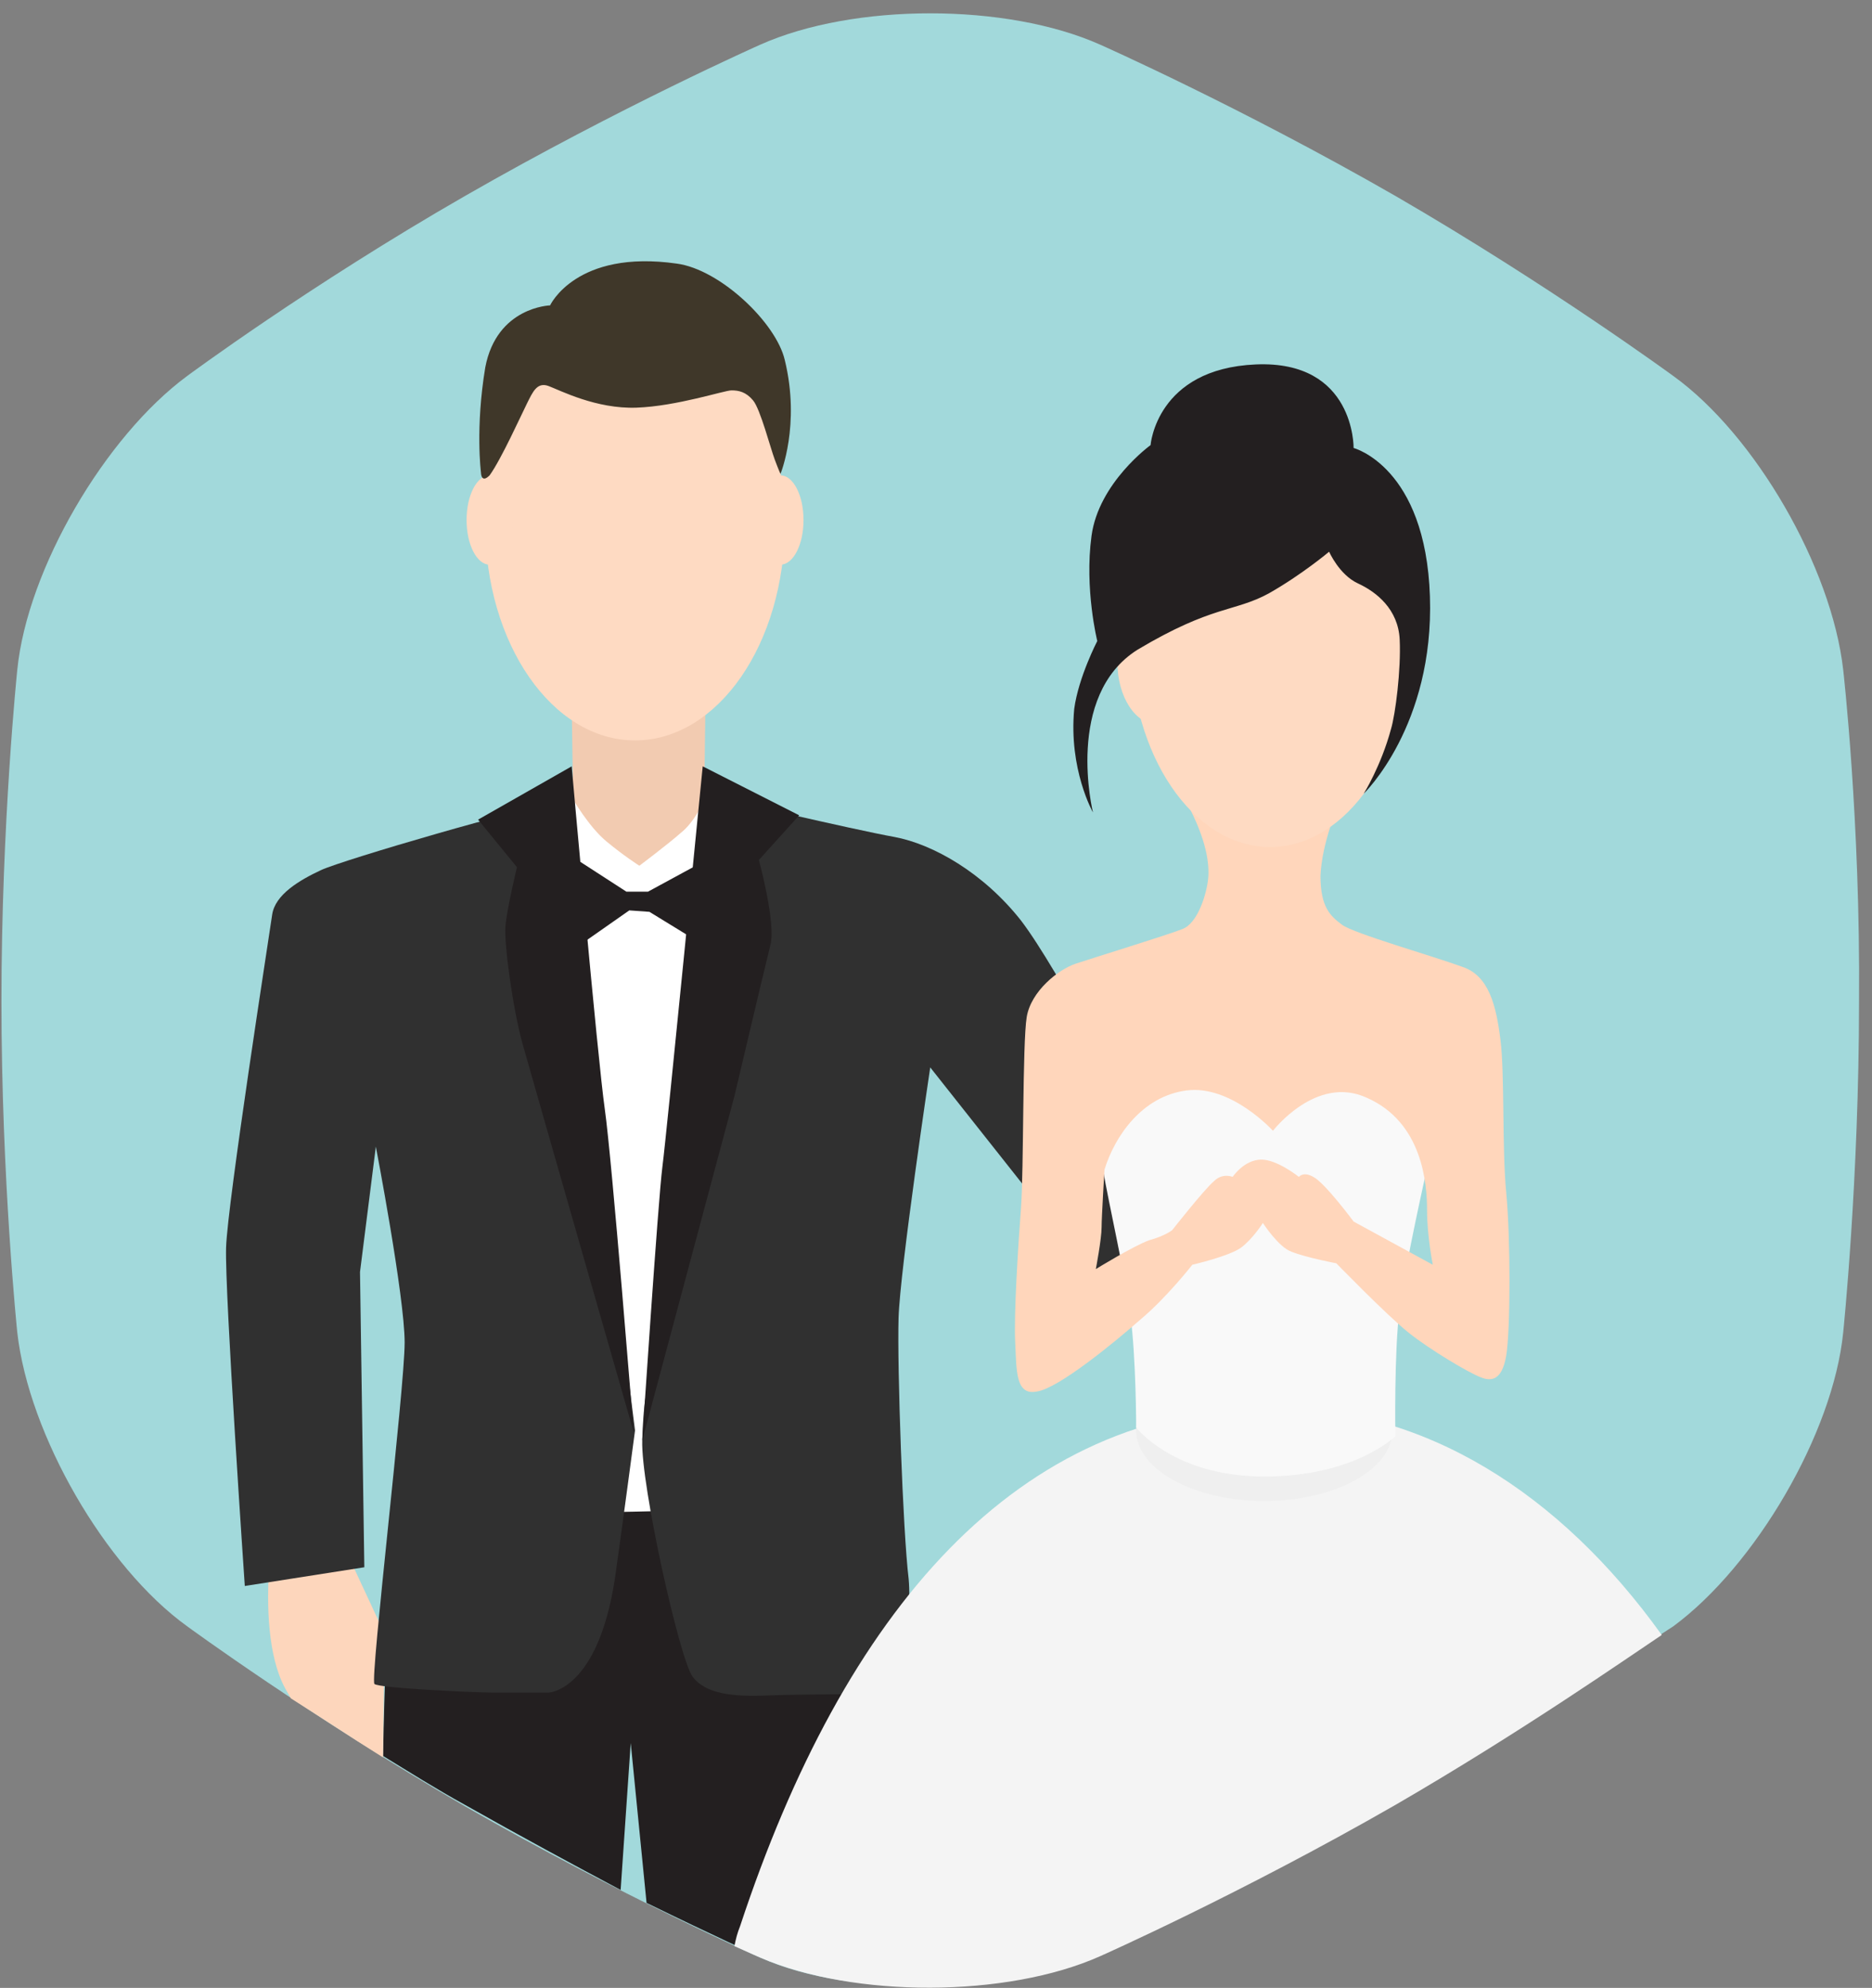 <?xml version="1.0" encoding="utf-8"?>
<!-- Generator: Adobe Illustrator 19.0.0, SVG Export Plug-In . SVG Version: 6.00 Build 0)  -->
<svg version="1.1" id="Слой_7" xmlns="http://www.w3.org/2000/svg" xmlns:xlink="http://www.w3.org/1999/xlink" x="0px" y="0px"
	 viewBox="-232 351.9 130 138" style="enable-background:new -232 351.9 130 138;" xml:space="preserve">
<rect x="-232" y="351.9" width="130" height="138" fill="#808080" stroke="none"/>
<style type="text/css">
	.st0{fill-rule:evenodd;clip-rule:evenodd;fill:#A2D9DB;}
	.st1{fill:#FFFFFF;}
	.st2{fill:#F2CBB1;}
	.st3{fill:#FEDAC2;}
	.st4{fill:#231F20;}
	.st5{fill:#FDD6BC;}
	.st6{fill:none;stroke:#231F20;stroke-width:0.1;stroke-miterlimit:10;}
	.st7{fill:#3F3729;}
	.st8{fill:#303030;}
	.st9{fill:#F4F4F4;}
	.st10{fill:#EFEFEF;}
	.st11{fill:#F9F9F9;}
	.st12{fill:#FFD6BB;}
</style>
<path id="XMLID_141_" class="st0" d="M-104,398.4c-0.8-7.1-6.1-16.3-11.8-20.4c0,0-8.6-6.3-19.3-12.5c-10.8-6.2-20.5-10.5-20.5-10.5
	c-6.5-2.9-17.1-2.9-23.6,0c0,0-9.7,4.3-20.5,10.5c-10.8,6.2-19.3,12.5-19.3,12.5c-5.7,4.2-11.1,13.4-11.8,20.4c0,0-1.1,10.6-1.1,23
	c0,12.4,1.1,23,1.1,23c0.8,7.1,6.1,16.3,11.8,20.4c0,0,8.6,6.3,19.3,12.5c10.8,6.2,20.5,10.5,20.5,10.5c6.5,2.9,16.9,2.4,23.3-0.5
	c0,0,9.7-4.3,20.5-10.5c10.8-6.2,19.6-12,19.6-12c5.7-4.2,11.1-13.4,11.8-20.4c0,0,1.1-10.6,1.1-23
	C-102.8,408.9-104,398.4-104,398.4"/>
<polygon id="XMLID_201_" class="st1" points="-194.5,408.4 -190.8,406.3 -184.5,406.3 -181.5,408.3 -182.4,428.6 -185.6,457.8 
	-189.8,458 "/>
<path id="XMLID_192_" class="st2" d="M-192.3,400.7l0.1,6.7c0,0,1.1,1.9,2.3,2.9c1.2,1,2.3,1.7,2.3,1.7s2-1.5,2.9-2.3
	c0.9-0.7,1.6-2.2,1.6-2.2l0.1-7.5L-192.3,400.7z"/>
<ellipse id="XMLID_182_" class="st3" cx="-187.9" cy="388.3" rx="10.4" ry="15"/>
<ellipse id="XMLID_186_" class="st3" cx="-198" cy="388" rx="1.6" ry="3.1"/>
<ellipse id="XMLID_188_" class="st3" cx="-177.8" cy="388" rx="1.6" ry="3.1"/>
<path id="XMLID_228_" class="st4" d="M-176.9,456.6l-23.3,0.5l-4.9,7.1c0,0-0.2,4.5-0.3,9.6c1.8,1.1,3.7,2.3,5.7,3.4
	c3.9,2.2,7.6,4.2,10.8,5.9l0.7-10.2l1.1,11.1c4.7,2.3,7.8,3.7,7.8,3.7c2,0.9,4.4-1.4,7-1.1c0.8-8.4,1.6-13.9,1.6-14.1
	c0.1-0.3-2.5-15.6-2.5-15.6L-176.9,456.6z"/>
<path id="XMLID_179_" class="st5" d="M-208,459.5l-5.3,1.1c-0.2,2.7-0.1,6.3,1.1,8.5c0.1,0.2,0.3,0.5,0.4,0.7c1.9,1.2,4,2.6,6.4,4.1
	l0.1-8.6L-208,459.5z"/>
<path id="XMLID_187_" class="st6" d="M-164.4,403.4"/>
<path id="XMLID_189_" class="st6" d="M-184.8,393.2"/>
<path id="XMLID_191_" class="st7" d="M-198,384.9c0.8-1.1,2.2-4.2,2.6-5s0.7-1.5,1.5-1.2s3.3,1.6,6.1,1.5c2.8-0.1,6.1-1.2,6.6-1.2
	s1,0.1,1.5,0.7s1.2,3.3,1.5,4.1s0.4,1,0.4,1s1.4-3.4,0.3-7.9c-0.6-2.6-4.5-6.3-7.5-6.7c-7-1-8.8,2.9-8.8,2.9s-3.7,0.1-4.5,4.3
	c-0.7,4.2-0.3,7.3-0.3,7.3S-198.6,385.5-198,384.9z"/>
<path id="XMLID_190_" class="st6" d="M-192.3,407.4"/>
<path id="XMLID_193_" class="st4" d="M-191.9,411.6l3.4,2.2h1.5l3.5-1.9c0,0,0.1,0.7,0.3,2.3c0.2,1.6-0.6,2.9-0.6,2.9l-3.1-1.9
	l-1.4-0.1l-3,2.1c0,0-1.1-1.9-0.9-3C-192.2,413.1-191.9,411.6-191.9,411.6z"/>
<path id="XMLID_196_" class="st8" d="M-193.4,407.7c-1.8,0.1-14.8,3.9-16.3,4.6s-3.2,1.7-3.4,3.1c-0.2,1.4-3.1,20-3.2,23.1
	c-0.1,3.1,1.3,23.5,1.3,23.5l8.3-1.3l-0.3-20.5l1.1-8.7c0,0,2,10.4,2,13.6s-2.4,23.3-2.1,23.7c0.3,0.3,7.1,0.6,8.2,0.6
	c1.1,0,3.9,0,3.9,0s3.4-0.1,4.6-7.9c0.5-3.5,1.4-10.3,1.4-10.3L-193.4,407.7z"/>
<path id="XMLID_198_" class="st8" d="M-182.5,407.2c0,0,9.8,2.3,12.6,2.8c2.7,0.5,6.2,2.5,8.8,5.8c2.6,3.4,8,13.8,8.2,14.6
	c0,0,0.4,0.8,0,0.8l0.3,13.5l-14.8-18.7c0,0-2.1,14-2.2,17.4c-0.1,3.4,0.3,14.8,0.7,18.1c0.3,3.3-1,8-1,8s-6.4,0-8.8,0.1
	c-2.4,0.1-4.3-0.1-5.2-1.3c-0.9-1.2-3.6-13.3-3.5-16.4c0.1-3.2,0.4-3.7,0.4-3.7L-182.5,407.2z"/>
<path id="XMLID_194_" class="st4" d="M-198.8,408.8l6.5-3.7c0,0,1.8,20.3,2.3,23.8s2,22.4,2,22.4s-7-24.4-7.7-26.9
	c-0.7-2.5-1.3-7-1.2-8.2c0.1-1.2,0.8-4.1,0.8-4.1L-198.8,408.8z"/>
<path id="XMLID_195_" class="st4" d="M-183.2,405.1c0,0-2.5,25.5-2.8,27.8c-0.3,2.3-1.4,19-1.4,19l6.4-23.9c0,0,2.1-8.9,2.5-10.5
	c0.4-1.5-0.8-5.9-0.8-5.9l2.8-3.1L-183.2,405.1z"/>
<path id="XMLID_229_" class="st9" d="M-155.6,487.7c0,0,9.7-4.3,20.5-10.5c8.8-5.1,16.1-10.2,18.5-11.8c-7.1-9.9-16.5-15.8-27-15.8
	c-17.8,0-29.8,14.2-37,36c-0.2,0.5-0.3,0.9-0.4,1.4c1.1,0.5,1.8,0.8,1.8,0.8C-172.7,490.6-162.1,490.6-155.6,487.7z"/>
<ellipse id="XMLID_211_" class="st10" cx="-144.2" cy="451.2" rx="8.9" ry="4.9"/>
<path id="XMLID_181_" class="st11" d="M-155.4,433.1c0.4,2.4,1.5,7.1,1.9,10.1c0.4,3,0.4,7.8,0.4,7.8s2.6,3.4,8.9,3.4
	s9.1-2.8,9.1-2.8s-0.1-5.8,0.3-8.9s1.9-9.7,1.9-9.7l1.4-3.7l-3.4-4.1l-14.9-1.3l-5,2.6L-155.4,433.1z"/>
<path id="XMLID_185_" class="st12" d="M-127.4,434.7c-0.3-3.1-0.1-8.2-0.4-10.6c-0.3-2.4-0.8-4.5-2.7-5.1c-1.9-0.7-7.5-2.3-8.3-2.9
	s-1.5-1.2-1.5-3.4c0.1-2.3,1.2-4.8,1.2-4.8l-10.5-0.3c1.4,2.6,1.6,4.3,1.5,5.3c-0.1,1-0.7,3.1-1.8,3.5c-1,0.4-6.2,2-7.4,2.4
	c-1.2,0.4-3.1,1.9-3.4,3.7s-0.2,10.7-0.4,13.3c-0.2,2.6-0.5,7.4-0.4,9.3c0.1,1.9,0,3.7,1.5,3.4c1.5-0.2,5.5-3.5,7.2-5
	c1.8-1.5,3.6-3.8,3.6-3.8s2.6-0.6,3.4-1.2c0.8-0.6,1.5-1.7,1.5-1.7s1.1,1.7,2,2c1,0.4,3.1,0.8,3.1,0.8s3.5,3.6,5,4.8
	c1.5,1.2,4.2,2.8,5,3.1c0.7,0.3,1.5,0.3,1.8-1.5S-127.1,437.8-127.4,434.7z M-138,436.7c0,0-2-2.7-2.8-3.1c-0.7-0.4-1,0-1,0
	s-1.5-1.2-2.6-1.2c-1.2,0-2,1.2-2,1.2s-0.7-0.3-1.3,0.3c-0.7,0.6-2.9,3.4-2.9,3.4s-0.5,0.4-1.6,0.7c-1.1,0.4-3.7,2-3.7,2
	s0.4-2.1,0.4-2.9c0-0.7,0.2-4,0.2-4c0.7-2.3,2.6-5.1,5.7-5.5c3.1-0.4,6,2.8,6,2.8s3-3.9,6.5-2.3c3.9,1.7,4.2,6,4.2,7.8
	s0.4,3.8,0.4,3.8L-138,436.7z"/>
<ellipse id="XMLID_177_" class="st3" cx="-143.8" cy="396.4" rx="9.7" ry="14.3"/>
<ellipse id="XMLID_178_" class="st3" cx="-151.6" cy="397.9" rx="2.8" ry="4.3"/>
<path id="XMLID_180_" class="st4" d="M-156.1,408.3c0,0-2-8.1,3.1-11.3c5.2-3.1,6.7-2.6,9.1-3.9c2.3-1.3,4.2-2.9,4.2-2.9
	s0.7,1.6,2,2.2c1.3,0.6,2.8,1.8,2.9,3.9c0.1,2.1-0.3,5.2-0.6,6.2c-0.7,2.6-1.9,4.5-1.9,4.5s4.9-4.7,4.6-13.7
	c-0.3-9-5.3-10.3-5.3-10.3s0.1-6.1-6.8-5.8s-7.3,5.6-7.3,5.6s-3.6,2.6-4.1,6.3s0.4,7.3,0.4,7.3s-1.3,2.5-1.6,4.7
	C-157.8,405.3-156.1,408.3-156.1,408.3z"/>
</svg>
